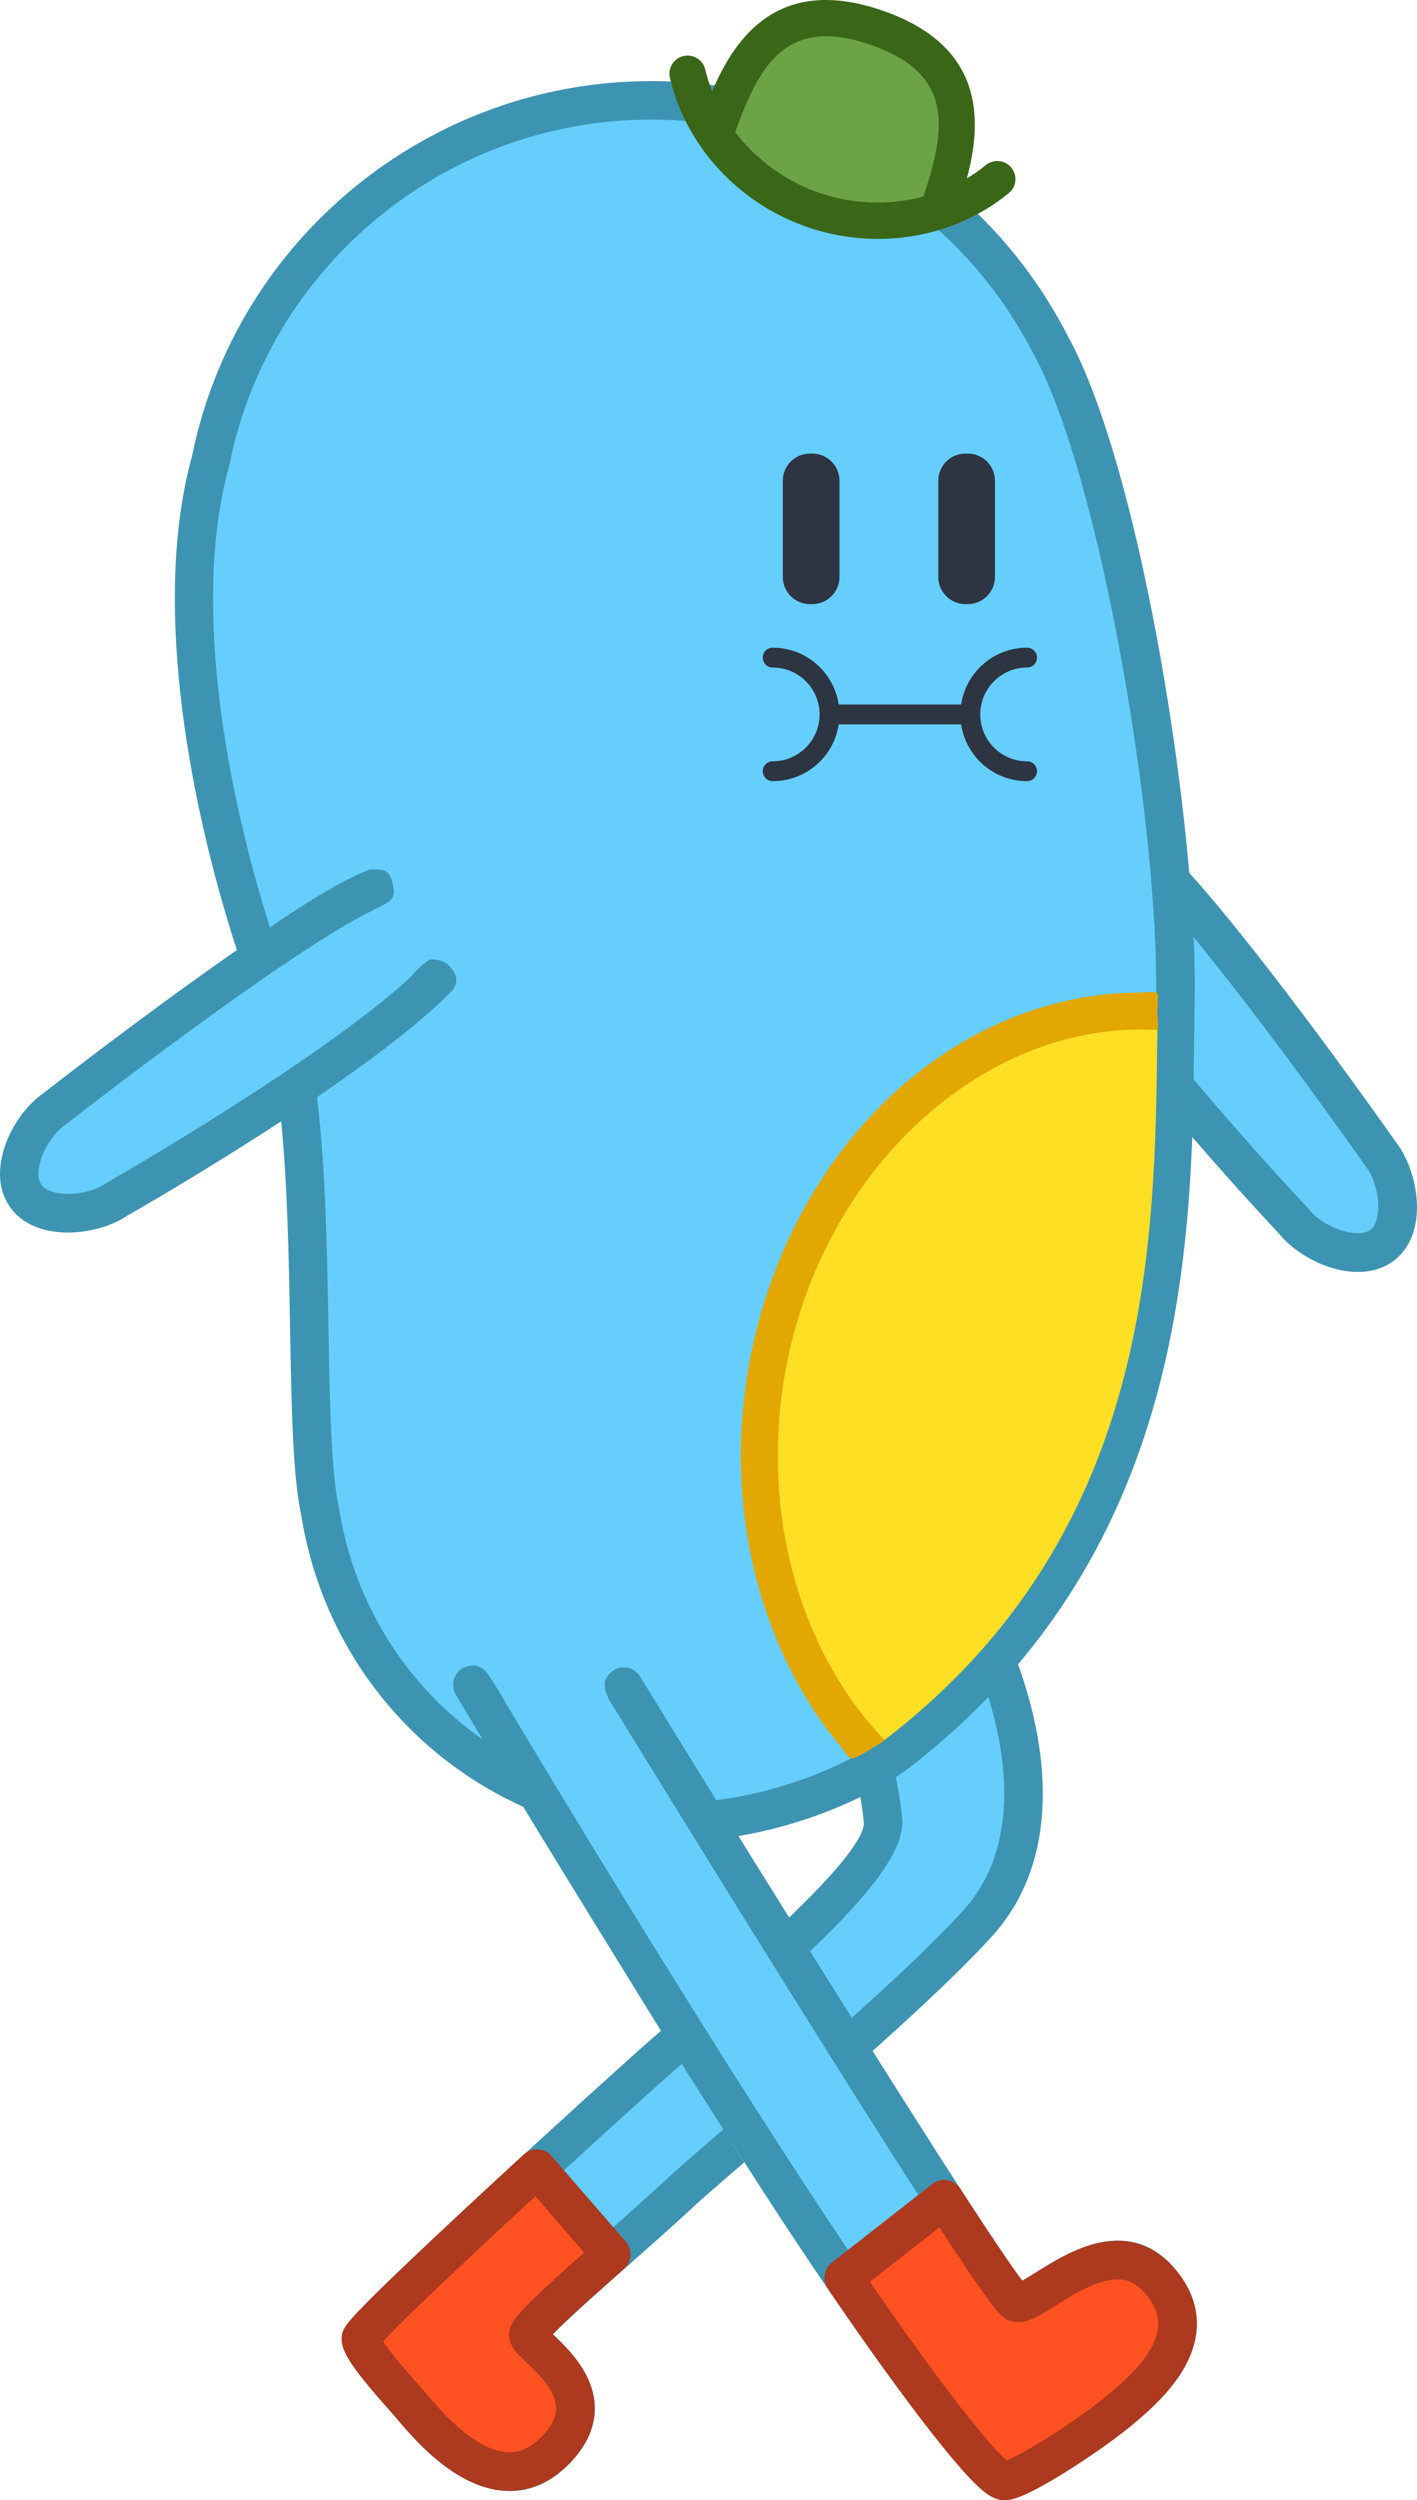 <svg version="1.1" xmlns="http://www.w3.org/2000/svg" width="128.514"
     height="226.67" viewBox="0,0,128.514,226.67">
    <g transform="translate(-175.662,-66.503)">
        <g data-paper-data="{&quot;isPaintingLayer&quot;:true}" fill="none" fill-rule="nonzero" stroke="none"
           stroke-width="none" stroke-linecap="none" stroke-linejoin="none" stroke-miterlimit="10" stroke-dasharray=""
           stroke-dashoffset="0" font-family="none" font-weight="none" font-size="none" text-anchor="none"
           style="mix-blend-mode: normal">
            <path d="M221.874,290.331v0c-0.087,0 -0.175,-0.002 -0.263,-0.007c-3.234,-0.159 -6.194,-3.188 -8.41,-5.808c-0.157,-0.189 -0.274,-0.328 -0.367,-0.43l-0.182,-0.207c-1.802,-2.025 -2.953,-3.431 -3.516,-4.291l-0.638,-0.976l0.787,-0.858c3.562,-3.89 22.269,-20.969 26.702,-24.844l1.78,-1.524l0.982,1.42c1.247,1.981 2.5,3.953 3.763,5.93l0.702,1.098l-0.989,0.849c-2.406,2.063 -4.25,3.663 -5.433,4.764c-1.549,1.441 -3.582,3.238 -5.375,4.824c-5.706,5.045 -8.091,7.263 -8.091,7.937c0,0.3 0.312,0.627 1.079,1.357c1.274,1.217 3.184,3.041 3.194,5.272c0.004,1.287 -0.64,2.563 -1.915,3.796c-1.159,1.126 -2.442,1.698 -3.81,1.698zM239.224,231.239c2.922,4.728 6.439,10.392 9.977,16.043c11.951,19.103 17.496,27.541 18.539,28.216c0.092,0.021 0.169,0.032 0.253,0.032c0.594,0 1.536,-0.593 2.627,-1.278c2.502,-1.572 4.529,-2.607 6.376,-2.607c1.36,0 2.552,0.558 3.543,1.659c1.211,1.345 1.771,2.767 1.665,4.224c-0.246,3.26 -3.726,6.121 -5.398,7.495c-2.691,2.216 -7.51,5.224 -9.278,5.937l-0.836,0.338l-0.689,-0.579c-2.217,-1.86 -9.187,-10.957 -18.22,-24.743c-7.996,-12.203 -16.669,-26.309 -22.537,-35.993l-0.902,-0.502l-5.783,-4.061c-7.358,-5.166 -12.195,-12.942 -13.62,-21.896c0.002,0.009 0.01,0.041 0.017,0.066c-0.771,-3.513 -0.884,-9.975 -1.003,-16.815c-0.12,-6.748 -0.255,-14.397 -1.025,-20.619l-0.112,-0.909l-0.124,-0.531c-8.1,5.466 -16.452,10.231 -16.577,10.302c-1.116,0.767 -2.704,1.219 -4.262,1.219v0c-1.713,0 -3.022,-0.53 -3.684,-1.493c-0.666,-0.969 -0.699,-2.375 -0.092,-3.96c0.551,-1.438 1.569,-2.796 2.657,-3.546c0.149,-0.117 10.091,-7.887 18.742,-13.807l-0.158,-0.5l-0.603,-1.901c-2.496,-7.878 -7.854,-27.808 -3.712,-42.68c3.774,-18.84 20.463,-32.502 39.688,-32.505c15.278,0 29.105,8.48 36.086,22.132c4.975,9.057 9.402,31.622 10.797,48.181l0.009,0.112l0.623,0.773l2.866,3.475c6.046,7.331 13.363,17.586 15.462,20.554l0.085,0.12c1.752,2.205 2.194,6.44 0.296,7.958c-0.551,0.436 -1.26,0.654 -2.111,0.654v0c-1.926,0 -4.285,-1.133 -5.52,-2.644l-0.028,-0.031c-0.577,-0.613 -5.395,-5.749 -10.488,-11.819l-0.359,-0.429l-0.512,0.07c-0.315,17.841 -2.482,36.404 -16.078,51.882l0.16,0.654l0.753,2.422c1.56,5.021 3.284,14.412 -2.682,20.899c-2.377,2.575 -5.695,5.76 -10.146,9.736l-1.324,1.185l-0.945,-1.505c-1.238,-1.972 -2.503,-3.992 -3.779,-6.037l-0.648,-1.038l0.888,-0.843c5.447,-5.177 8.104,-8.82 7.895,-10.831c-0.132,-1.277 -0.314,-2.473 -0.543,-3.553l-0.212,-1.004l-0.328,-0.424l-0.262,0.155c-3.962,2.285 -9.137,3.981 -13.844,4.537l-0.949,0.112z"
                  id="Body" fill="#65cefc" stroke="none" stroke-width="1" stroke-linecap="butt"
                  stroke-linejoin="miter"/>
            <path d="M237.499,253.617c-0.185,0.16 -0.357,0.307 -0.506,0.438c-4.679,4.088 -23.193,21.028 -26.583,24.729c0.513,0.783 1.647,2.166 3.386,4.121l0.166,0.188c0.104,0.111 0.236,0.275 0.396,0.463c1.187,1.4 4.34,5.14 7.351,5.286c1.046,0.055 2.016,-0.367 2.952,-1.271c0.97,-0.942 1.46,-1.859 1.457,-2.713c-0.007,-1.595 -1.645,-3.156 -2.729,-4.191c-0.896,-0.853 -1.544,-1.472 -1.544,-2.447c0,-1.235 0.637,-2.018 8.598,-9.057c1.887,-1.672 3.838,-3.401 5.348,-4.803c1.243,-1.16 3.19,-2.844 5.479,-4.806c0.628,0.998 1.264,1.998 1.898,2.979c-2.096,1.799 -3.868,3.336 -5,4.392c-1.543,1.436 -3.511,3.171 -5.414,4.856c-2.426,2.146 -5.584,4.938 -6.949,6.354c1.422,1.353 3.792,3.623 3.806,6.706c0.008,1.84 -0.839,3.602 -2.519,5.233c-1.547,1.504 -3.296,2.269 -5.201,2.269c-0.119,0 -0.239,-0.003 -0.359,-0.013c-4.53,-0.224 -8.259,-4.634 -9.852,-6.521c-0.137,-0.165 -0.251,-0.296 -0.34,-0.396l-0.164,-0.188c-3.508,-3.941 -4.522,-5.443 -4.522,-6.689c0,-0.996 0,-1.404 12.806,-13.268c6.345,-5.877 13.253,-12.127 15.222,-13.85c0.257,-0.231 0.571,-0.494 0.927,-0.802c0,0 -9.088,-14.685 -12.41,-20.175l-0.081,-0.133c-10.447,-4.711 -18.204,-14.401 -20.132,-26.418c-0.782,-3.631 -0.892,-9.863 -1.018,-17.076c-0.11,-6.234 -0.232,-12.955 -0.807,-18.655l-0.011,0.009c-6.839,4.473 -13.149,8.097 -13.964,8.562c-1.354,0.907 -3.383,1.516 -5.371,1.516c-2.079,0 -4.111,-0.667 -5.275,-2.356c-1.052,-1.528 -1.163,-3.591 -0.312,-5.812c0.691,-1.804 1.939,-3.461 3.345,-4.446c0.849,-0.663 9.494,-7.395 17.587,-13.005l-0.015,0.006c-3.958,-12.166 -7.885,-30.966 -4.071,-44.754c3.981,-19.719 21.479,-34.024 41.631,-34.024c16.027,0 30.527,8.881 37.839,23.181c5.293,9.645 9.557,32.181 10.979,48.601c7.083,7.851 17.954,23.286 18.729,24.389c2.055,2.629 3.062,8.195 -0.084,10.701c-3.151,2.498 -8.328,0.278 -10.432,-2.3c-0.441,-0.47 -3.865,-4.121 -7.941,-8.835c-0.559,14.635 -2.975,32.618 -15.804,47.799c1.987,5.444 4.825,16.853 -2.462,24.776c-2.838,3.083 -6.731,6.712 -10.726,10.271c-0.62,-0.981 -1.251,-1.985 -1.891,-3.002c3.765,-3.369 7.39,-6.766 10.034,-9.64c5.349,-5.812 3.958,-14.271 2.354,-19.435c-2.078,2.15 -4.399,4.246 -6.968,6.248c-0.433,0.334 -0.901,0.672 -1.422,1.01c0.239,1.098 0.432,2.34 0.573,3.709c0.292,2.787 -2.808,6.801 -8.354,12.072c-0.626,-1.019 -1.264,-2.035 -1.897,-3.056c5.549,-5.325 6.874,-7.668 6.771,-8.663c-0.093,-0.866 -0.202,-1.617 -0.31,-2.262c-3.174,1.558 -7.082,2.878 -11.059,3.537c-0.679,-1.102 -1.35,-2.184 -2.016,-3.255c4.799,-0.572 9.797,-2.349 13.271,-4.349c0.073,-0.057 0.155,-0.104 0.243,-0.146c0.76,-0.452 1.446,-0.914 2.031,-1.372c3.233,-2.518 6.035,-5.167 8.462,-7.917c0.017,-0.024 0.041,-0.051 0.062,-0.073c14.021,-15.959 15.427,-35.235 15.709,-50.832c-0.002,-0.028 -0.002,-0.056 -0.002,-0.084c0.027,-1.392 0.041,-2.751 0.062,-4.072c0.019,-1.312 0.035,-2.584 0.058,-3.814c0,-0.01 0,-0.019 0,-0.029c0,-0.004 0,-0.009 0,-0.014c0,-0.003 0,-0.005 0,-0.008v-0.001c0.002,-0.073 0.002,-0.148 0.004,-0.222c0.041,-2.833 -0.105,-6.282 -0.438,-10.259c-0.011,-0.076 -0.013,-0.151 -0.009,-0.226c-1.398,-16.6 -5.852,-38.908 -10.639,-47.624c-6.731,-13.163 -20.035,-21.313 -34.743,-21.313c-18.512,0 -34.583,13.154 -38.213,31.277c-0.008,0.042 -0.02,0.087 -0.031,0.128c-3.53,12.677 -0.017,30.099 3.698,41.824c0,0 5.495,-3.844 8.808,-5.145c0.345,-0.144 0.229,-0.097 1.051,-0.092c0.822,0.005 1.061,0.516 1.23,1.104c0.169,0.588 0.249,1.242 -0.111,1.634c-0.36,0.392 -1.182,0.668 -1.697,0.981c-7.792,3.781 -27.548,19.193 -27.754,19.354c-0.028,0.021 -0.056,0.042 -0.085,0.063c-0.838,0.578 -1.666,1.695 -2.108,2.848c-0.413,1.079 -0.44,2.041 -0.073,2.574c0.804,1.169 4.082,1.111 5.845,-0.102c0.041,-0.028 0.083,-0.055 0.126,-0.079c0.199,-0.114 19.082,-10.908 27.448,-18.55c0.643,-0.777 1.248,-1.3 1.777,-1.648c0,-0.002 1.19,-0.225 1.961,0.716c0.771,0.94 0.514,1.679 -0.048,2.246c-2.885,2.912 -7.452,6.326 -12.137,9.514l0.038,-0.026c0.777,6.265 0.913,13.817 1.036,20.777c0.119,6.765 0.231,13.155 0.949,16.438c0.007,0.035 0.014,0.067 0.019,0.101c1.394,8.759 6.227,16.149 13,20.907l0.042,0.064c-1.526,-2.544 -2.422,-4.051 -2.458,-4.113c-0.322,-0.543 -0.325,-1.223 -0.009,-1.771c0.316,-0.547 0.871,-0.853 1.536,-0.874c0,0 0.498,-0.069 1.045,0.4c0.547,0.473 2.037,3.137 2.037,3.137c4.292,7.173 16.49,27.421 27.425,44.109c9.575,14.612 16.083,22.867 17.929,24.416c1.6,-0.641 6.309,-3.584 8.885,-5.703c1.515,-1.244 4.664,-3.839 4.854,-6.443c0.077,-1.046 -0.345,-2.067 -1.283,-3.108c-1.856,-2.061 -4.145,-1.209 -7.979,1.197c-1.664,1.046 -2.856,1.806 -4.123,1.428c-0.922,-0.281 -1.653,-0.5 -19.391,-28.854c-7.397,-11.827 -14.729,-23.743 -16.688,-26.931c0,0 -1.21,-1.649 -0.523,-2.623c0.687,-0.964 1.53,-0.86 1.53,-0.86c0.601,0.007 1.157,0.317 1.471,0.835c11.799,19.226 30.848,49.81 34.653,54.773c0.367,-0.209 0.831,-0.5 1.208,-0.731c2.891,-1.812 8.272,-5.199 12.438,-0.583c1.592,1.77 2.322,3.692 2.176,5.715c-0.301,4.103 -4.229,7.334 -6.115,8.896c-0.084,0.071 -8.549,6.603 -11.424,6.603c-0.079,0 -0.16,-0.005 -0.223,-0.017c-3.332,-0.618 -15.318,-18.443 -20.32,-26.082c-2.859,-4.363 -8.631,-13.466 -8.612,-13.453zM299.467,172.152c-0.022,-0.027 -0.044,-0.055 -0.065,-0.084c-0.104,-0.143 -8.627,-12.279 -15.487,-20.597c0.094,2 0.129,3.823 0.103,5.456c0,0.052 0,0.104 -0.002,0.157c-0.021,1.203 -0.037,2.448 -0.052,3.729c-0.014,1.143 -0.026,2.321 -0.047,3.532c5.32,6.339 10.345,11.663 10.396,11.717c0.035,0.036 0.066,0.073 0.104,0.112c1.333,1.674 4.447,2.684 5.562,1.802c1.104,-0.882 0.82,-4.149 -0.512,-5.824z"
                  id="BodyBorder" fill="#3d94b2" stroke="none" stroke-width="1" stroke-linecap="butt"
                  stroke-linejoin="miter"/>
            <path d="M254.016,225.438c-0.188,0.129 -1.082,0.545 -1.144,0.504c-0.431,-0.271 -0.788,-0.889 -1.166,-1.351c-7.338,-8.952 -10.375,-21.776 -8.124,-34.305c3.518,-19.584 18.465,-33.798 35.54,-33.798c0.001,0 0.002,0 0.003,0c1.719,-0.128 1.037,0.017 1.297,-0.031c0.438,-0.082 0.204,1.14 0.204,1.778c0,0.966 0.546,3 -1.501,1.753v0c-15.133,-0.001 -28.932,13.29 -32.098,30.917c-2.072,11.532 0.688,23.302 7.386,31.473c0.341,0.415 0.69,0.813 1.049,1.216c0.649,0.721 0.491,0.664 -0.353,1.193c-0.718,0.445 -0.703,0.434 -1.093,0.651z"
                  id="BellyBorder" fill="#e2a700" stroke="none" stroke-width="1" stroke-linecap="butt"
                  stroke-linejoin="miter"/>
            <path d="M280.628,159.88l-0.012,0.899c-0.221,18.844 -0.524,44.651 -24.354,63.182c-0.121,0.096 -0.25,0.191 -0.386,0.291c-7.809,-8.17 -11.252,-20.822 -8.996,-33.373c3.179,-17.697 17.039,-31.042 32.242,-31.042c0.5,0 1.002,0.015 1.506,0.043z"
                  id="Belly" fill="#ffdf24" stroke="none" stroke-width="1" stroke-linecap="butt"
                  stroke-linejoin="miter"/>
            <path d="M261.285,265.883c3.561,5.491 6.117,9.245 6.535,9.372c1.634,0.489 8.326,-7.185 12.896,-2.122c4.572,5.062 -0.979,9.795 -3.754,12.083c-2.774,2.284 -9.146,6.367 -10.285,6.203c-1.429,-0.265 -7.465,-8.106 -14.493,-18.413zM212.634,284.234c1.306,1.471 7.674,9.959 13.226,4.57c5.551,-5.396 -2.286,-9.641 -2.286,-10.611c0,-0.637 3.663,-3.899 7.524,-7.316l-6.739,-7.771c-7.589,6.979 -15.97,14.83 -15.97,15.414c0,0.98 2.939,4.246 4.245,5.714z"
                  id="Shoes" fill="#ff5122" stroke="#ad391e" stroke-width="3.5" stroke-linecap="round"
                  stroke-linejoin="round"/>
            <path d="M260.759,110.089c0,-1.361 1.103,-2.464 2.466,-2.464h0.209c1.362,0 2.465,1.103 2.465,2.464v8.719c0,1.361 -1.103,2.464 -2.465,2.464h-0.209c-1.363,0 -2.466,-1.103 -2.466,-2.464zM246.658,118.808c0,1.361 1.104,2.464 2.464,2.464h0.212c1.359,0 2.464,-1.103 2.464,-2.464v-8.719c0,-1.361 -1.104,-2.464 -2.464,-2.464h-0.212c-1.36,0 -2.464,1.103 -2.464,2.464z"
                  id="EyesBorder" fill="#2d3442" stroke="none" stroke-width="1" stroke-linecap="butt"
                  stroke-linejoin="miter"/>
            <path d="M268.811,126.12c-2.84,0 -5.146,2.306 -5.146,5.151c0,2.846 2.299,5.152 5.146,5.152M245.741,126.12c2.841,0 5.153,2.306 5.153,5.151c0,2.846 -2.306,5.152 -5.153,5.152M250.895,131.271h12.764"
                  id="Mouth" fill="none" stroke="#2d3442" stroke-width="1.8" stroke-linecap="round"
                  stroke-linejoin="round"/>
            <path d="M255.235,86.367c-1.979,0 -3.926,-0.327 -5.788,-0.972c-3.299,-1.141 -6.168,-3.217 -8.297,-6.004l-0.494,-0.647l0.273,-0.767c1.67,-4.687 3.931,-9.688 9.657,-9.688c1.371,0 2.853,0.282 4.528,0.861c9.059,3.135 7.702,9.72 5.72,15.647l-0.257,0.766l-0.78,0.208c-1.485,0.396 -3.02,0.596 -4.562,0.596z"
                  id="Hat" fill="#6ca346" stroke="none" stroke-width="1" stroke-linecap="butt" stroke-linejoin="miter"/>
            <path d="M237.653,71.584c0.884,-0.206 1.767,0.342 1.972,1.227c0.159,0.675 0.37,1.332 0.621,1.974c2.119,-4.985 6.099,-10.558 15.458,-7.32c9.296,3.219 9.044,9.99 7.65,15.208c0.606,-0.36 1.176,-0.756 1.717,-1.201c0.703,-0.575 1.74,-0.471 2.312,0.229c0.576,0.702 0.472,1.737 -0.229,2.313c-4.975,4.075 -11.982,5.252 -18.293,3.069c-6.229,-2.154 -10.996,-7.337 -12.442,-13.524c-0.206,-0.884 0.344,-1.768 1.234,-1.975zM259.412,84.322c2.074,-6.2 2.777,-11.135 -4.787,-13.753c-7.588,-2.624 -10.078,1.725 -12.282,7.912c1.89,2.474 4.519,4.433 7.595,5.497c3.121,1.08 6.432,1.153 9.474,0.344z"
                  id="HatBorder" fill="#3a6618" stroke="none" stroke-width="1" stroke-linecap="butt"
                  stroke-linejoin="miter"/>
        </g>
    </g>
</svg>